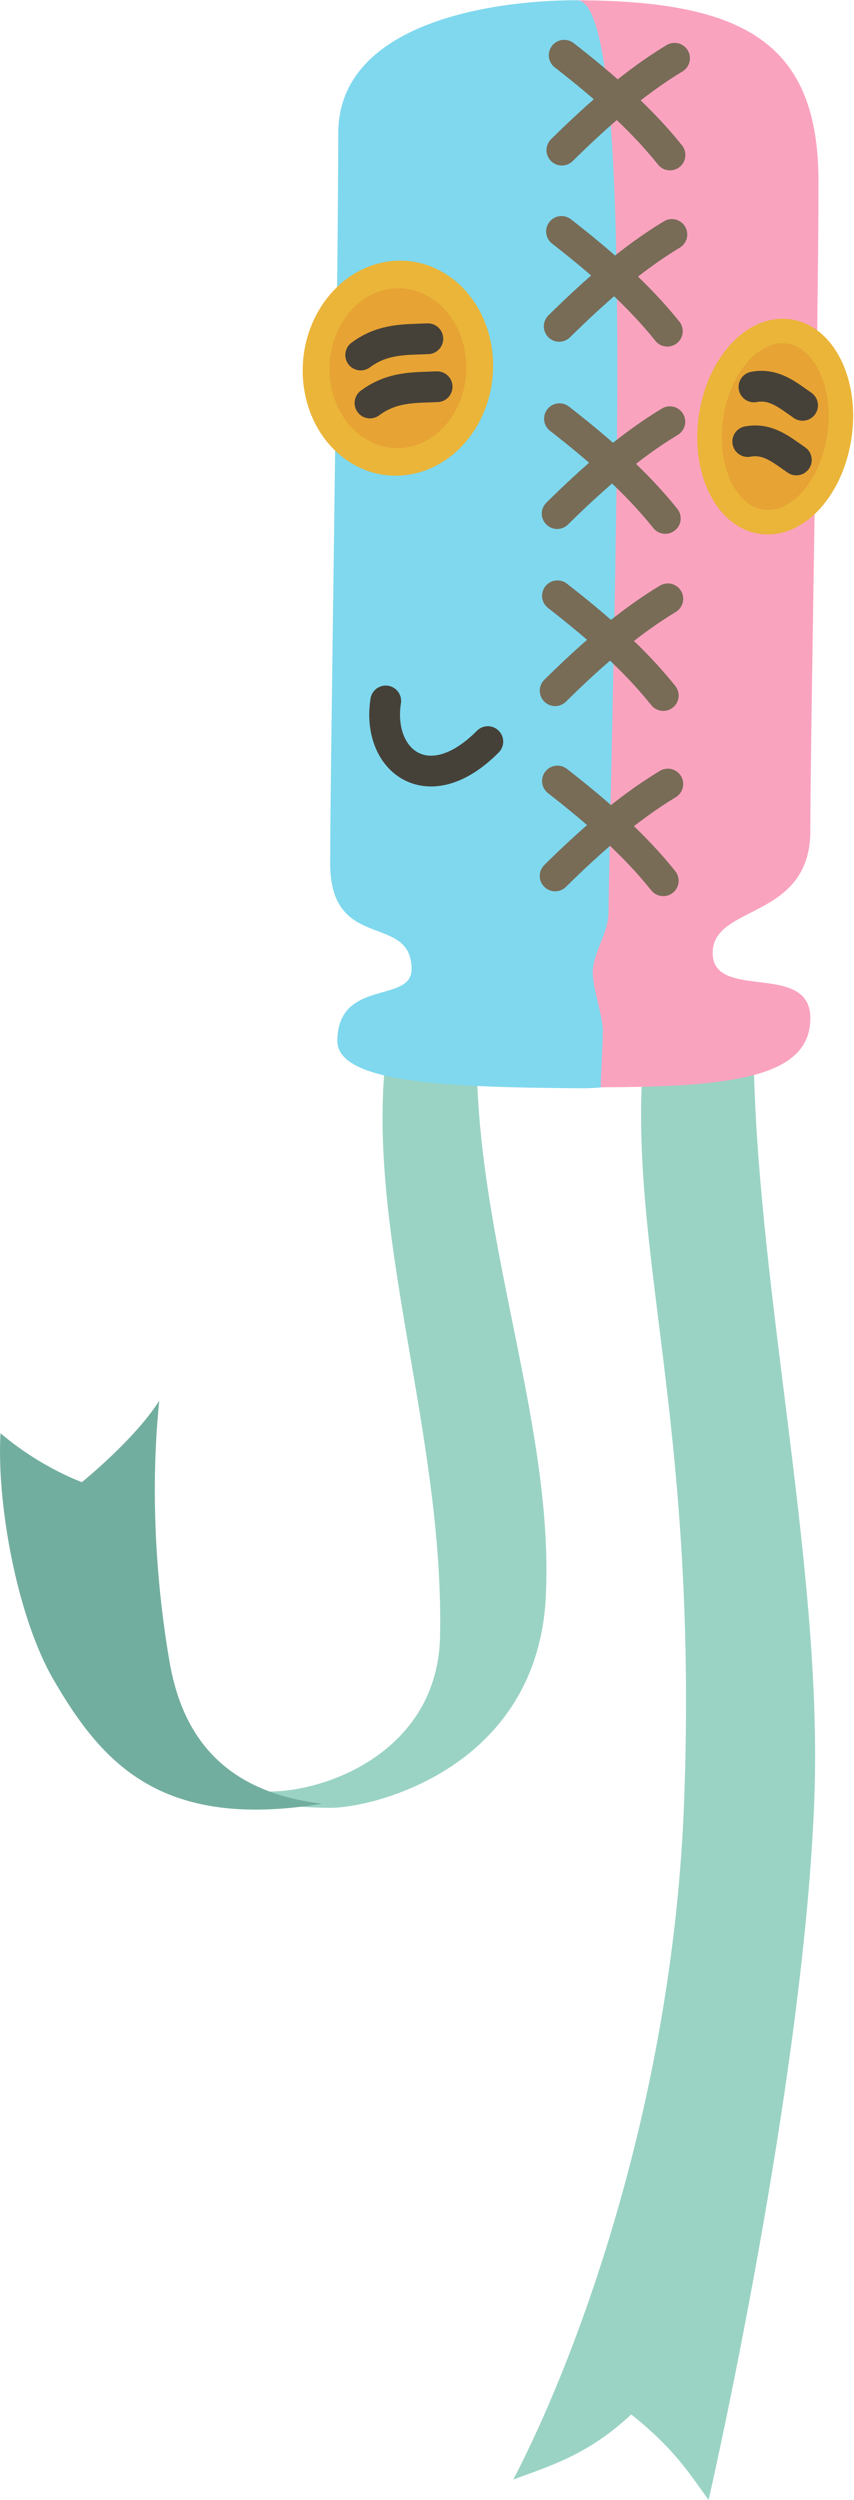 <?xml version="1.0" encoding="UTF-8" standalone="no"?>
<!-- Created with Inkscape (http://www.inkscape.org/) -->

<svg
   width="27.761mm"
   height="81.236mm"
   viewBox="0 0 27.761 81.236"
   version="1.1"
   id="svg1"
   inkscape:version="1.3.2 (091e20e, 2023-11-25, custom)"
   sodipodi:docname="items.ink.svg"
   xmlns:inkscape="http://www.inkscape.org/namespaces/inkscape"
   xmlns:sodipodi="http://sodipodi.sourceforge.net/DTD/sodipodi-0.dtd"
   xmlns="http://www.w3.org/2000/svg"
   xmlns:svg="http://www.w3.org/2000/svg">
  <sodipodi:namedview
     id="namedview1"
     pagecolor="#ffffff"
     bordercolor="#000000"
     borderopacity="0.25"
     inkscape:showpageshadow="2"
     inkscape:pageopacity="0.0"
     inkscape:pagecheckerboard="0"
     inkscape:deskcolor="#d1d1d1"
     inkscape:document-units="mm"
     inkscape:zoom="1.4142136"
     inkscape:cx="145.664"
     inkscape:cy="268.34702"
     inkscape:window-width="1600"
     inkscape:window-height="829"
     inkscape:window-x="-8"
     inkscape:window-y="-8"
     inkscape:window-maximized="1"
     inkscape:current-layer="layer1" />
  <defs
     id="defs1" />
  <g
     inkscape:label="Layer 1"
     inkscape:groupmode="layer"
     id="layer1"
     transform="translate(-15.461,-29.095)">
    <path
       style="fill:#9ad3c4;fill-opacity:1;stroke:none;stroke-width:1;stroke-linecap:round;stroke-linejoin:round;stroke-miterlimit:5.1;stroke-dasharray:none;stroke-opacity:1"
       d="m 28.046,63.103 c 0,0 2.91,-5.821 2.91,0.265 0,6.085 2.514,12.039 2.249,17.595 -0.265,5.556 -5.556,6.879 -7.011,6.879 -1.455,0 -2.646,-0.265 -2.646,-0.265 0,0 -1.323,-0.265 0.661,-0.265 1.984,0 5.478,-1.387 5.556,-5.027 0.144,-6.682 -2.514,-13.361 -1.72,-19.182 z"
       id="path7"
       sodipodi:nodetypes="cssscssc"
       inkscape:export-filename="background\petitparty\capacitor.png"
       inkscape:export-xdpi="96"
       inkscape:export-ydpi="96" />
    <path
       style="fill:#9ad3c4;fill-opacity:1;stroke:none;stroke-width:1;stroke-linecap:round;stroke-linejoin:round;stroke-miterlimit:5.1;stroke-dasharray:none;stroke-opacity:1"
       d="m 36.38,63.368 c 0,0 3.175,-0.265 3.572,-0.661 0,7.805 2.249,17.066 1.984,24.739 -0.319,9.259 -3.44,22.886 -3.44,22.886 -0.62,-0.839 -1.055,-1.604 -2.514,-2.778 -1.399,1.307 -2.607,1.659 -3.836,2.117 2.117,-4.059 5.205,-12.407 5.556,-22.093 C 38.154,75.144 35.851,69.718 36.38,63.368 Z"
       id="path8"
       sodipodi:nodetypes="ccscccsc" />
    <path
       style="fill:#7fd8ee;stroke:none;stroke-width:0;stroke-linecap:round;stroke-linejoin:round;stroke-miterlimit:5.1;stroke-dasharray:none"
       d="m 26.456,33.434 c 0,-3.704 5.294,-4.33 7.676,-4.33 2.381,0 3.44,4.498 3.175,8.202 -0.244,3.417 3.258,26.254 -0.759,26.885 -0.816,0.128 -1.323,0.276 -2.284,0.268 -4.233,-0.033 -7.858,-0.166 -7.838,-1.554 0.029,-2.018 2.414,-1.191 2.414,-2.315 0,-1.852 -2.646,-0.529 -2.646,-3.44 0,-2.91 0.262,-18.689 0.262,-23.716 z"
       id="path1"
       sodipodi:nodetypes="sssssssss" />
    <path
       style="fill:#faa3bf;fill-opacity:1;stroke:none;stroke-width:0;stroke-linecap:round;stroke-linejoin:round;stroke-miterlimit:5.1;stroke-dasharray:none"
       d="m 34.131,29.104 c 5.556,0 7.937,1.403 7.937,5.901 0,4.498 -0.265,18.176 -0.265,21.086 0,2.91 -3.175,2.381 -3.175,3.969 0,1.587 3.175,0.265 3.175,2.117 0,1.852 -2.315,2.249 -6.813,2.249 0,-0.425 0.066,-1.363 0.067,-1.819 3.83e-4,-0.512 -0.329,-1.373 -0.327,-1.918 0.003,-0.621 0.499,-1.261 0.51,-1.917 0.21,-12.297 0.908,-30.13 -1.11,-29.667 z"
       id="path2"
       sodipodi:nodetypes="csssscssscc" />
    <path
       style="fill:none;fill-opacity:1;stroke:#786c57;stroke-width:1;stroke-linecap:round;stroke-linejoin:round;stroke-miterlimit:5.1;stroke-dasharray:none;stroke-opacity:1"
       d="m 33.801,30.89 c 1.294,1.006 2.496,2.059 3.44,3.241"
       id="path3"
       sodipodi:nodetypes="cc" />
    <path
       style="fill:none;fill-opacity:1;stroke:#786c57;stroke-width:1;stroke-linecap:round;stroke-linejoin:round;stroke-miterlimit:5.1;stroke-dasharray:none;stroke-opacity:1"
       d="m 33.726,33.974 c 1.167,-1.151 2.368,-2.205 3.663,-2.986"
       id="path3-9"
       sodipodi:nodetypes="cc" />
    <path
       style="fill:none;fill-opacity:1;stroke:#786c57;stroke-width:1;stroke-linecap:round;stroke-linejoin:round;stroke-miterlimit:5.1;stroke-dasharray:none;stroke-opacity:1"
       d="m 33.714,36.616 c 1.294,1.006 2.496,2.059 3.44,3.241"
       id="path3-5"
       sodipodi:nodetypes="cc" />
    <path
       style="fill:none;fill-opacity:1;stroke:#786c57;stroke-width:1;stroke-linecap:round;stroke-linejoin:round;stroke-miterlimit:5.1;stroke-dasharray:none;stroke-opacity:1"
       d="m 33.639,39.7 c 1.167,-1.151 2.368,-2.205 3.663,-2.986"
       id="path3-9-1"
       sodipodi:nodetypes="cc" />
    <path
       style="fill:none;fill-opacity:1;stroke:#786c57;stroke-width:1;stroke-linecap:round;stroke-linejoin:round;stroke-miterlimit:5.1;stroke-dasharray:none;stroke-opacity:1"
       d="m 33.648,42.701 c 1.294,1.006 2.496,2.059 3.44,3.241"
       id="path3-1"
       sodipodi:nodetypes="cc" />
    <path
       style="fill:none;fill-opacity:1;stroke:#786c57;stroke-width:1;stroke-linecap:round;stroke-linejoin:round;stroke-miterlimit:5.1;stroke-dasharray:none;stroke-opacity:1"
       d="m 33.573,45.785 c 1.167,-1.151 2.368,-2.205 3.663,-2.986"
       id="path3-9-7"
       sodipodi:nodetypes="cc" />
    <path
       style="fill:none;fill-opacity:1;stroke:#786c57;stroke-width:1;stroke-linecap:round;stroke-linejoin:round;stroke-miterlimit:5.1;stroke-dasharray:none;stroke-opacity:1"
       d="m 33.582,48.456 c 1.294,1.006 2.496,2.059 3.44,3.241"
       id="path3-7"
       sodipodi:nodetypes="cc" />
    <path
       style="fill:none;fill-opacity:1;stroke:#786c57;stroke-width:1;stroke-linecap:round;stroke-linejoin:round;stroke-miterlimit:5.1;stroke-dasharray:none;stroke-opacity:1"
       d="m 33.507,51.54 c 1.167,-1.151 2.368,-2.205 3.663,-2.986"
       id="path3-9-11"
       sodipodi:nodetypes="cc" />
    <path
       style="fill:none;fill-opacity:1;stroke:#786c57;stroke-width:1;stroke-linecap:round;stroke-linejoin:round;stroke-miterlimit:5.1;stroke-dasharray:none;stroke-opacity:1"
       d="m 33.582,54.475 c 1.294,1.006 2.496,2.059 3.44,3.241"
       id="path3-3"
       sodipodi:nodetypes="cc"
       inkscape:transform-center-x="0.2354185"
       inkscape:transform-center-y="-3.175" />
    <path
       style="fill:none;fill-opacity:1;stroke:#786c57;stroke-width:1;stroke-linecap:round;stroke-linejoin:round;stroke-miterlimit:5.1;stroke-dasharray:none;stroke-opacity:1"
       d="m 33.507,57.559 c 1.167,-1.151 2.368,-2.205 3.663,-2.986"
       id="path3-9-0"
       sodipodi:nodetypes="cc"
       inkscape:transform-center-x="0.1984375"
       inkscape:transform-center-y="-3.204168" />
    <path
       style="fill:none;fill-opacity:1;stroke:#464138;stroke-width:1;stroke-linecap:round;stroke-linejoin:round;stroke-miterlimit:5.1;stroke-dasharray:none;stroke-opacity:1"
       d="m 28,51.873 c -0.305,1.935 1.381,3.277 3.319,1.321"
       id="path4" />
    <ellipse
       style="fill:#e7a334;fill-opacity:1;stroke:#eab539;stroke-width:0.884;stroke-linecap:round;stroke-linejoin:round;stroke-miterlimit:5.1;stroke-dasharray:none;stroke-opacity:1"
       id="path5"
       cx="21.145"
       cy="46.682"
       rx="2.685"
       ry="3.022"
       transform="matrix(0.972,-0.235,0.168,0.986,0,0)" />
    <ellipse
       style="fill:#e7a334;fill-opacity:1;stroke:#eab539;stroke-width:0.797;stroke-linecap:round;stroke-linejoin:round;stroke-miterlimit:5.1;stroke-dasharray:none;stroke-opacity:1"
       id="path5-9"
       cx="46.034"
       cy="37.635"
       rx="2.111"
       ry="3.124"
       transform="matrix(0.992,0.123,-0.133,0.991,0,0)" />
    <path
       style="fill:none;fill-opacity:1;stroke:#464138;stroke-width:1;stroke-linecap:round;stroke-linejoin:round;stroke-miterlimit:5.1;stroke-dasharray:none;stroke-opacity:1"
       d="m 27.186,40.632 c 0.728,-0.541 1.455,-0.497 2.183,-0.529"
       id="path6"
       sodipodi:nodetypes="cc" />
    <path
       style="fill:none;fill-opacity:1;stroke:#464138;stroke-width:1;stroke-linecap:round;stroke-linejoin:round;stroke-miterlimit:5.1;stroke-dasharray:none;stroke-opacity:1"
       d="m 27.488,42.191 c 0.728,-0.541 1.455,-0.497 2.183,-0.529"
       id="path6-2"
       sodipodi:nodetypes="cc" />
    <path
       style="fill:none;fill-opacity:1;stroke:#464138;stroke-width:1;stroke-linecap:round;stroke-linejoin:round;stroke-miterlimit:5.1;stroke-dasharray:none;stroke-opacity:1"
       d="m 39.97,41.669 c 0.655,-0.124 1.104,0.271 1.58,0.598"
       id="path6-0"
       sodipodi:nodetypes="cc" />
    <path
       style="fill:none;fill-opacity:1;stroke:#464138;stroke-width:1;stroke-linecap:round;stroke-linejoin:round;stroke-miterlimit:5.1;stroke-dasharray:none;stroke-opacity:1"
       d="m 39.768,43.444 c 0.655,-0.124 1.104,0.271 1.58,0.598"
       id="path6-0-6"
       sodipodi:nodetypes="cc" />
    <path
       style="fill:#72ae9f;fill-opacity:1;stroke:none;stroke-width:1;stroke-linecap:round;stroke-linejoin:round;stroke-miterlimit:5.1;stroke-dasharray:none;stroke-opacity:1"
       d="m 25.929,87.709 c -5.226,0.86 -7.147,-1.306 -8.731,-4.035 -1.191,-2.051 -1.852,-5.755 -1.72,-8.004 1.323,1.124 2.646,1.588 2.646,1.588 0,0 1.72,-1.389 2.514,-2.646 -0.331,3.241 -0.036,6.328 0.331,8.467 0.397,2.315 1.654,4.233 4.961,4.63 z"
       id="path9"
       sodipodi:nodetypes="cscccsc" />
  </g>
</svg>

